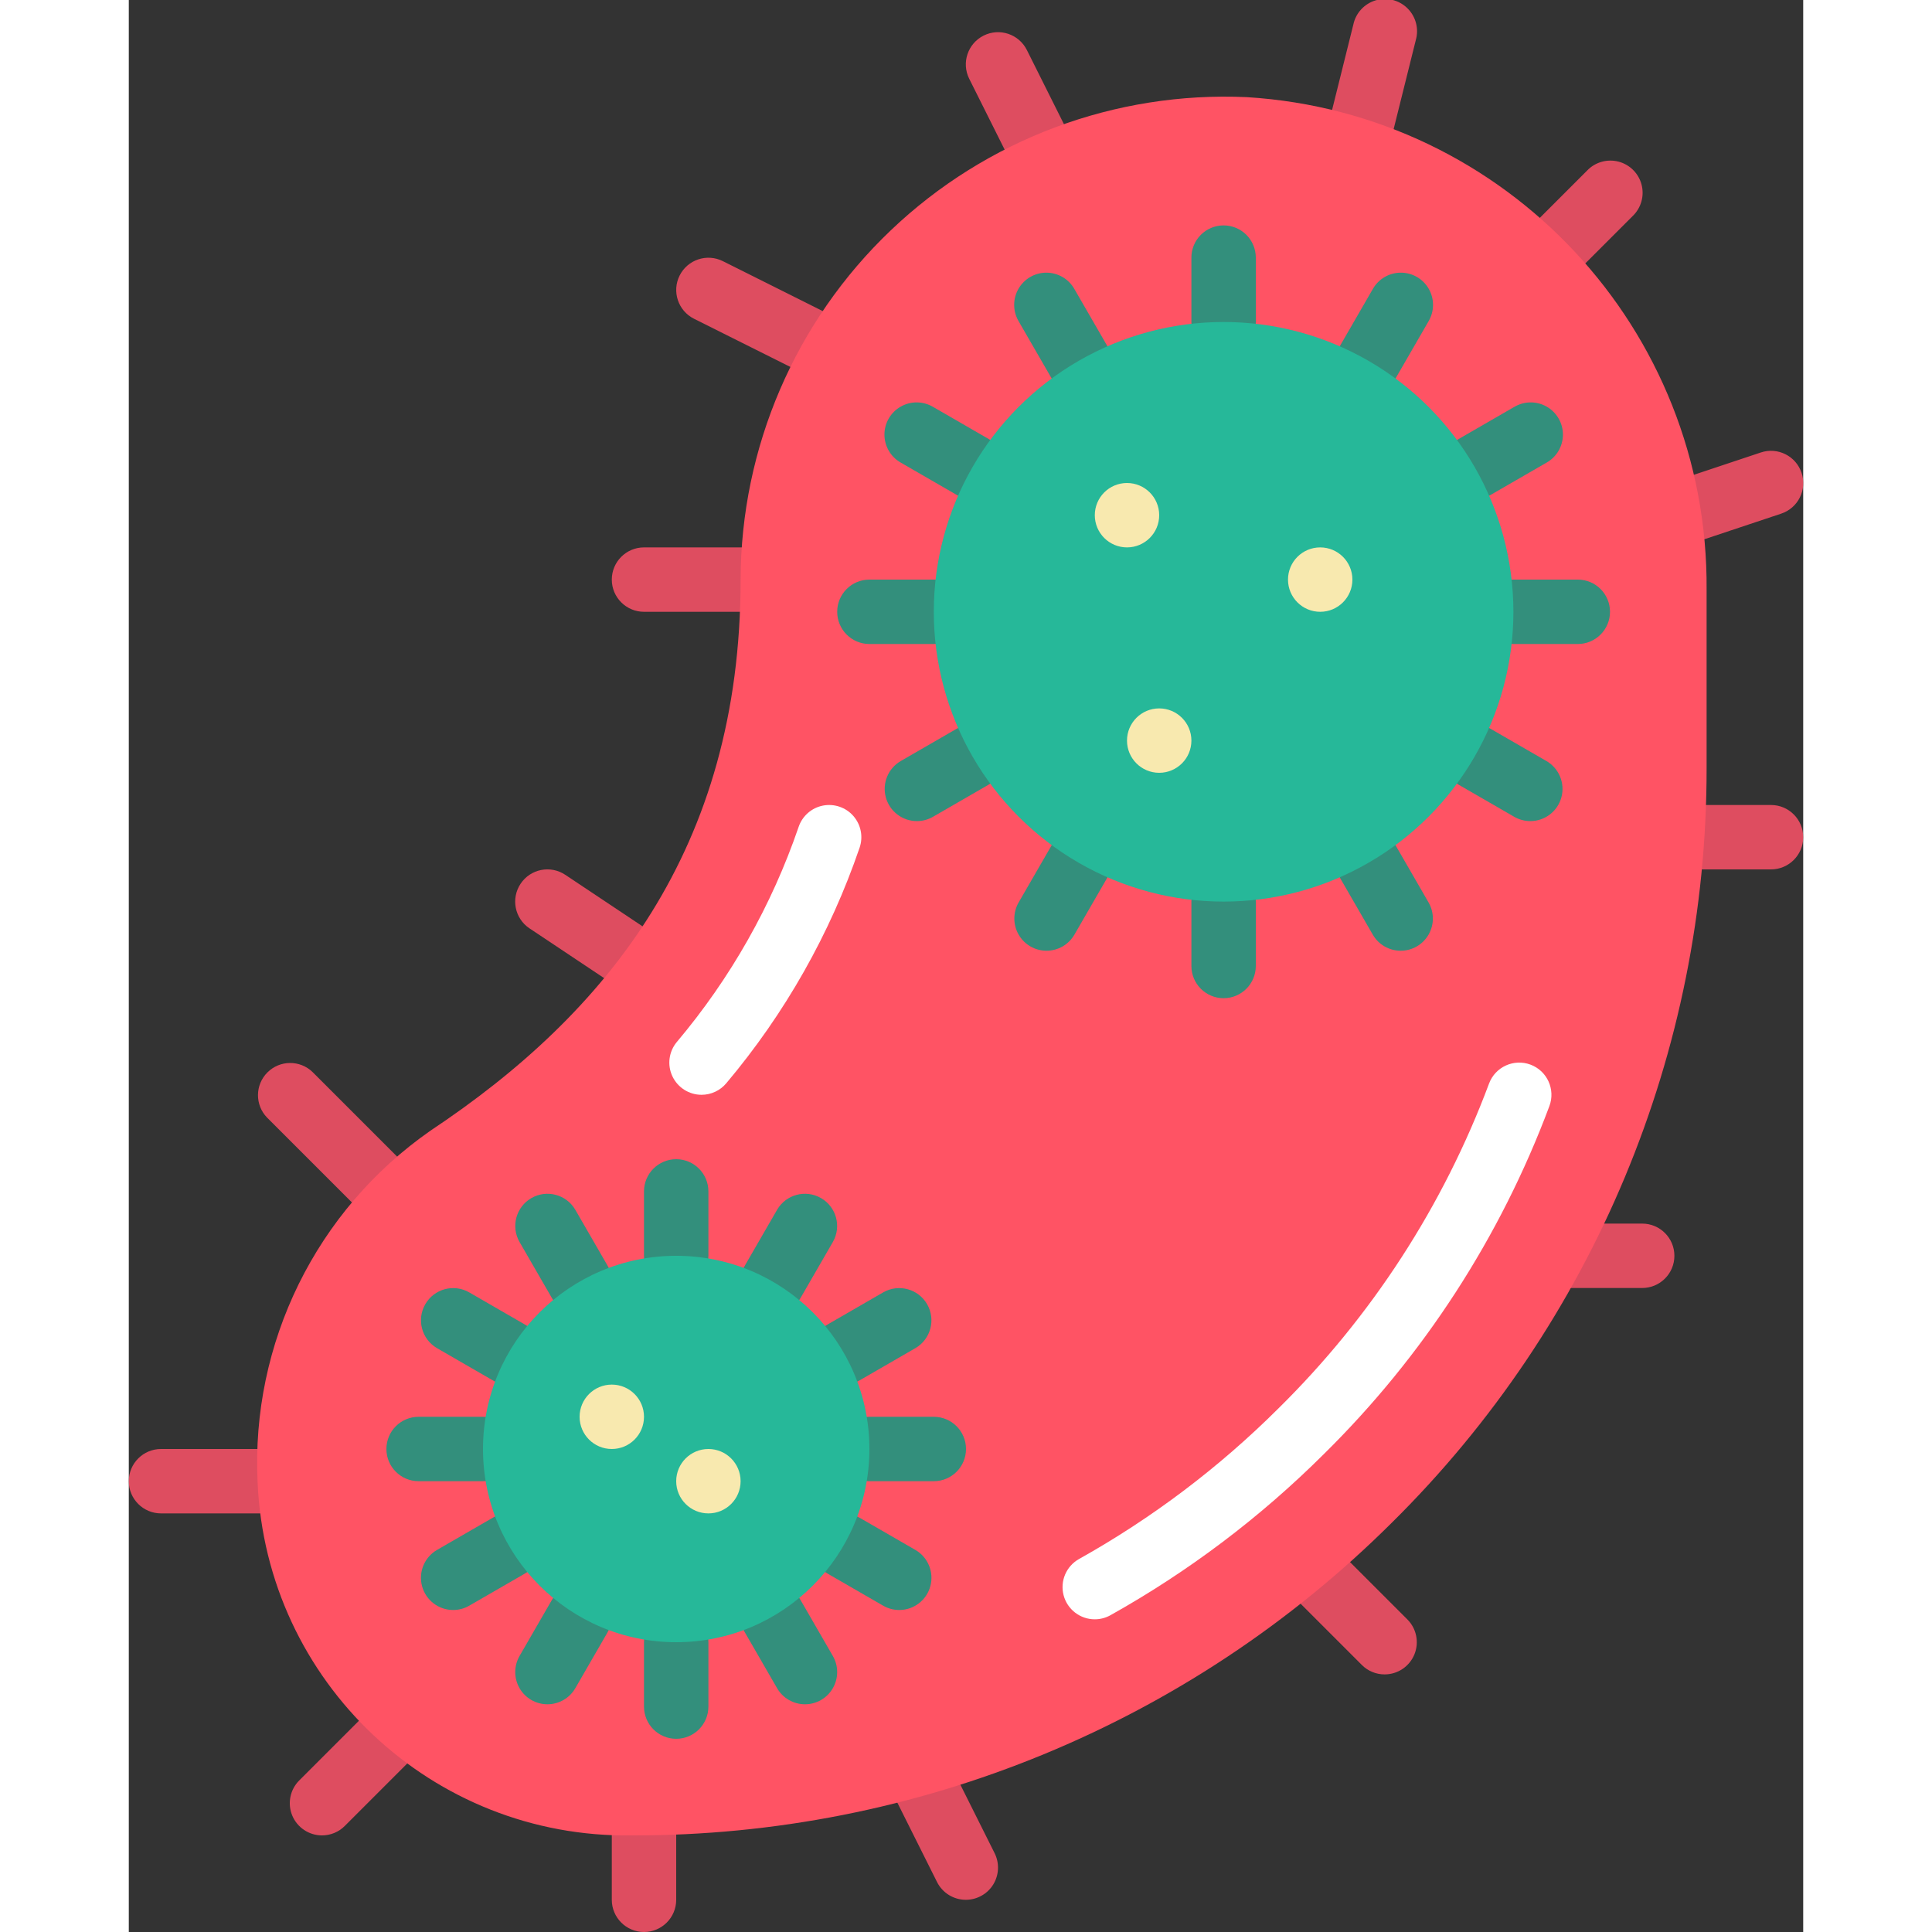 <svg height="512" viewBox="0 0 52 60" width="512" xmlns="http://www.w3.org/2000/svg"><rect x="0" y="0" width="52" height="60" fill="#333333" stroke="none"/><g id="Page-1" fill="none" fill-rule="evenodd"><g id="042---Bacteria" fill-rule="nonzero" transform="translate(0 -1)"><path id="Shape" d="m28.8 7.6c-.381.002-.73-.212-.9-.553l-1.8-3.6c-.247-.494-.046-1.095.448-1.342s1.095-.046 1.342.448l1.8 3.6c.155.309.138.676-.043.971-.181.294-.502.475-.847.476z" fill="#de4d60"/><path id="Shape" d="m22.4 13.2c-.154.002-.307-.033-.446-.1l-4.4-2.2c-.494-.247-.695-.848-.448-1.342.247-.494.848-.695 1.342-.448l4.4 2.2c.41.21.623.673.517 1.121s-.505.766-.965.769z" fill="#de4d60"/><path id="Shape" d="m21 20h-5c-.552 0-1-.448-1-1s.448-1 1-1h5c.552 0 1 .448 1 1s-.448 1-1 1z" fill="#de4d60"/><path id="Shape" d="m16.691 32.462c-.197-0-.389-.059-.553-.168l-3.693-2.462c-.46-.307-.584-.927-.277-1.387.307-.46.927-.584 1.387-.277l3.692 2.462c.367.245.53.701.402 1.122-.128.422-.517.71-.958.71z" fill="#de4d60"/><path id="Shape" d="m9 40c-.265-0-.52-.105-.707-.293l-4-4c-.379-.392-.374-1.016.012-1.402.386-.386 1.009-.391 1.402-.012l4 4c.286.286.371.716.217 1.09-.155.374-.519.617-.924.617z" fill="#de4d60"/><path id="Shape" d="m6 48h-5c-.552 0-1-.448-1-1s.448-1 1-1h5c.552 0 1 .448 1 1s-.448 1-1 1z" fill="#de4d60"/><path id="Shape" d="m16 61c-.552 0-1-.448-1-1v-5c0-.552.448-1 1-1s1 .448 1 1v5c0 .552-.448 1-1 1z" fill="#de4d60"/><path id="Shape" d="m6 58c-.404-0-.769-.244-.924-.617-.155-.374-.069-.804.217-1.09l3-3c.392-.379 1.016-.374 1.402.012.386.386.391 1.009.012 1.402l-3 3c-.187.188-.442.293-.707.293z" fill="#de4d60"/><path id="Shape" d="m26 60c-.381.002-.73-.212-.9-.553l-2.4-4.8c-.242-.493-.04-1.089.451-1.335.491-.246 1.089-.049 1.338.441l2.4 4.8c.154.309.138.676-.042.97s-.501.475-.847.477z" fill="#de4d60"/><path id="Shape" d="m39 53c-.265-0-.52-.105-.707-.293l-4-4c-.379-.392-.374-1.016.012-1.402s1.009-.391 1.402-.012l4 4c.286.286.371.716.217 1.09-.155.374-.519.617-.924.617z" fill="#de4d60"/><path id="Shape" d="m47 41h-5c-.552 0-1-.448-1-1s.448-1 1-1h5c.552 0 1 .448 1 1s-.448 1-1 1z" fill="#de4d60"/><path id="Shape" d="m51 28h-4c-.552 0-1-.448-1-1s.448-1 1-1h4c.552 0 1 .448 1 1s-.448 1-1 1z" fill="#de4d60"/><path id="Shape" d="m46.8 18.4c-.49-.001-.906-.357-.985-.84-.078-.483.205-.952.669-1.108l4.2-1.4c.525-.175 1.091.109 1.266.634s-.109 1.091-.634 1.266l-4.2 1.4c-.102.033-.209.049-.316.048z" fill="#de4d60"/><path id="Shape" d="m43.5 10.5c-.404-0-.769-.244-.924-.617s-.069-.804.217-1.09l2.5-2.5c.251-.26.623-.364.973-.273.35.092.623.365.714.714.092.35-.013.721-.273.973l-2.5 2.5c-.187.188-.442.293-.707.293z" fill="#de4d60"/><path id="Shape" d="m37.77 7.942c-.082 0-.163-.01-.243-.029-.536-.134-.861-.677-.727-1.213l1.23-4.941c.077-.357.341-.643.691-.748.35-.105.728-.01.988.246.26.256.36.633.261.984l-1.231 4.943c-.111.445-.51.757-.969.758z" fill="#de4d60"/><path id="Shape" d="m49 19.315v5.54c.008 8.806-3.514 17.247-9.778 23.436-6.267 6.236-14.754 9.728-23.595 9.709-6.205.095-11.359-4.766-11.627-10.966-.209-4.322 1.82-8.448 5.371-10.922 5.459-3.632 9.629-8.732 9.629-17.112.011-4.1 1.695-8.018 4.664-10.847 2.968-2.829 6.963-4.323 11.059-4.136 8.067.498 14.337 7.216 14.277 15.298z" fill="#ff5364"/><path id="Shape" d="m30 51.289c-.455.001-.854-.307-.969-.747-.115-.441.082-.903.48-1.126 2.267-1.268 4.349-2.841 6.189-4.674 2.89-2.847 5.124-6.292 6.544-10.092.193-.517.77-.78 1.287-.587s.78.77.587 1.287c-1.521 4.071-3.912 7.761-7.008 10.811-1.969 1.961-4.197 3.643-6.622 5-.149.084-.317.128-.488.128z" fill="#fff"/><path id="Shape" d="m17.787 35c-.388-0-.741-.225-.906-.577s-.11-.767.14-1.065c1.664-1.973 2.946-4.238 3.782-6.68.115-.338.402-.59.752-.659s.712.053.947.322.31.643.195.981c-.915 2.675-2.32 5.158-4.142 7.32-.19.227-.472.358-.768.358z" fill="#fff"/><g fill="#338f7c"><path id="Shape" d="m34 12c-.552 0-1-.448-1-1v-2c0-.552.448-1 1-1s1 .448 1 1v2c0 .552-.448 1-1 1z"/><path id="Shape" d="m29.5 13.206c-.358 0-.688-.19-.867-.5l-1-1.732c-.181-.31-.183-.693-.004-1.004.179-.311.51-.503.869-.502.359.001.69.194.867.506l1 1.732c.179.309.179.69 0.0 1s-.508.5-.865.5z"/><path id="Shape" d="m26.205 16.5c-.176 0-.348-.046-.5-.134l-1.732-1c-.312-.177-.505-.508-.506-.867s.191-.691.502-.869c.311-.179.694-.177 1.004.004l1.732 1c.392.226.583.688.466 1.125-.117.437-.513.741-.966.741z"/><path id="Shape" d="m25 21h-2c-.552 0-1-.448-1-1s.448-1 1-1h2c.552 0 1 .448 1 1s-.448 1-1 1z"/><path id="Shape" d="m24.475 26.5c-.453-0-.849-.304-.966-.741-.117-.437.074-.899.466-1.125l1.732-1c.478-.272 1.085-.107 1.36.369.275.476.114 1.085-.36 1.363l-1.732 1c-.152.088-.324.134-.5.134z"/><path id="Shape" d="m28.5 30.526c-.357-0-.687-.191-.865-.5s-.178-.69 0-1l1-1.732c.177-.312.508-.505.867-.506s.691.191.869.502c.179.311.177.694-.004 1.004l-1 1.732c-.179.31-.509.5-.867.5z"/><path id="Shape" d="m34 32c-.552 0-1-.448-1-1v-2c0-.552.448-1 1-1s1 .448 1 1v2c0 .552-.448 1-1 1z"/><path id="Shape" d="m39.5 30.526c-.358 0-.688-.19-.867-.5l-1-1.732c-.181-.31-.183-.693-.004-1.004.179-.311.51-.503.869-.502s.69.194.867.506l1 1.732c.179.309.179.69 0.0 1s-.508.5-.865.5z"/><path id="Shape" d="m43.525 26.5c-.176-0-.348-.046-.5-.134l-1.732-1c-.312-.177-.505-.508-.506-.867s.191-.691.502-.869c.311-.179.694-.177 1.004.004l1.732 1c.392.226.583.688.466 1.125-.117.437-.513.741-.966.741z"/><path id="Shape" d="m45 21h-2c-.552 0-1-.448-1-1s.448-1 1-1h2c.552 0 1 .448 1 1s-.448 1-1 1z"/><path id="Shape" d="m41.8 16.5c-.453-0-.849-.304-.966-.741-.117-.437.074-.899.466-1.125l1.732-1c.31-.181.693-.183 1.004-.004.311.179.503.51.502.869s-.194.69-.506.867l-1.732 1c-.152.088-.324.134-.5.134z"/><path id="Shape" d="m38.5 13.206c-.357-0-.687-.191-.865-.5s-.178-.69 0-1l1-1.732c.177-.312.508-.505.867-.506.359-.001.691.191.869.502.179.311.177.694-.004 1.004l-1 1.732c-.179.31-.509.5-.867.5z"/><path id="Shape" d="m17 41c-.552 0-1-.448-1-1v-2c0-.552.448-1 1-1s1 .448 1 1v2c0 .552-.448 1-1 1z"/><path id="Shape" d="m14 41.8c-.358 0-.688-.19-.867-.5l-1-1.732c-.272-.478-.107-1.085.369-1.36.476-.275 1.085-.114 1.363.36l1 1.732c.179.309.179.69 0.0 1s-.508.5-.865.5z"/><path id="Shape" d="m11.8 44c-.176 0-.348-.046-.5-.134l-1.732-1c-.474-.278-.635-.887-.36-1.363s.882-.641 1.36-.369l1.732 1c.392.226.583.688.466 1.125-.117.437-.513.741-.966.741z"/><path id="Shape" d="m11 47h-2c-.552 0-1-.448-1-1s.448-1 1-1h2c.552 0 1 .448 1 1s-.448 1-1 1z"/><path id="Shape" d="m10.073 51c-.453-0-.849-.304-.966-.741s.074-.899.466-1.125l1.732-1c.31-.181.693-.183 1.004-.004.311.179.503.51.502.869s-.194.69-.506.867l-1.732 1c-.152.088-.324.134-.5.134z"/><path id="Shape" d="m13 53.928c-.357-0-.687-.191-.865-.5s-.178-.69 0-1l1-1.732c.278-.474.887-.635 1.363-.36.476.275.641.882.369 1.36l-1 1.732c-.179.31-.509.5-.867.5z"/><path id="Shape" d="m17 55c-.552 0-1-.448-1-1v-2c0-.552.448-1 1-1s1 .448 1 1v2c0 .552-.448 1-1 1z"/><path id="Shape" d="m21 53.928c-.358 0-.688-.19-.867-.5l-1-1.732c-.181-.31-.183-.693-.004-1.004.179-.311.51-.503.869-.502s.69.194.867.506l1 1.732c.179.309.179.69 0.0 1s-.508.5-.865.5z"/><path id="Shape" d="m23.927 51c-.176-0-.348-.046-.5-.134l-1.732-1c-.474-.278-.635-.887-.36-1.363.275-.476.882-.641 1.36-.369l1.732 1c.392.226.583.688.466 1.125-.117.437-.513.741-.966.741z"/><path id="Shape" d="m25 47h-2c-.552 0-1-.448-1-1s.448-1 1-1h2c.552 0 1 .448 1 1s-.448 1-1 1z"/><path id="Shape" d="m22.2 44c-.453-0-.849-.304-.966-.741-.117-.437.074-.899.466-1.125l1.732-1c.478-.272 1.085-.107 1.36.369.275.476.114 1.085-.36 1.363l-1.732 1c-.152.088-.324.134-.5.134z"/><path id="Shape" d="m20 41.8c-.357-0-.687-.191-.865-.5s-.178-.69 0-1l1-1.732c.278-.474.887-.635 1.363-.36.476.275.641.882.369 1.36l-1 1.732c-.179.31-.509.5-.867.5z"/></g><circle id="Oval" cx="17" cy="46" fill="#26b899" r="6"/><circle id="Oval" cx="15" cy="45" fill="#f8e9af" r="1"/><circle id="Oval" cx="18" cy="47" fill="#f8e9af" r="1"/><circle id="Oval" cx="34" cy="20" fill="#26b899" r="9"/><circle id="Oval" cx="31" cy="17" fill="#f8e9af" r="1"/><circle id="Oval" cx="32" cy="24" fill="#f8e9af" r="1"/><circle id="Oval" cx="37" cy="19" fill="#f8e9af" r="1"/></g></g></svg>